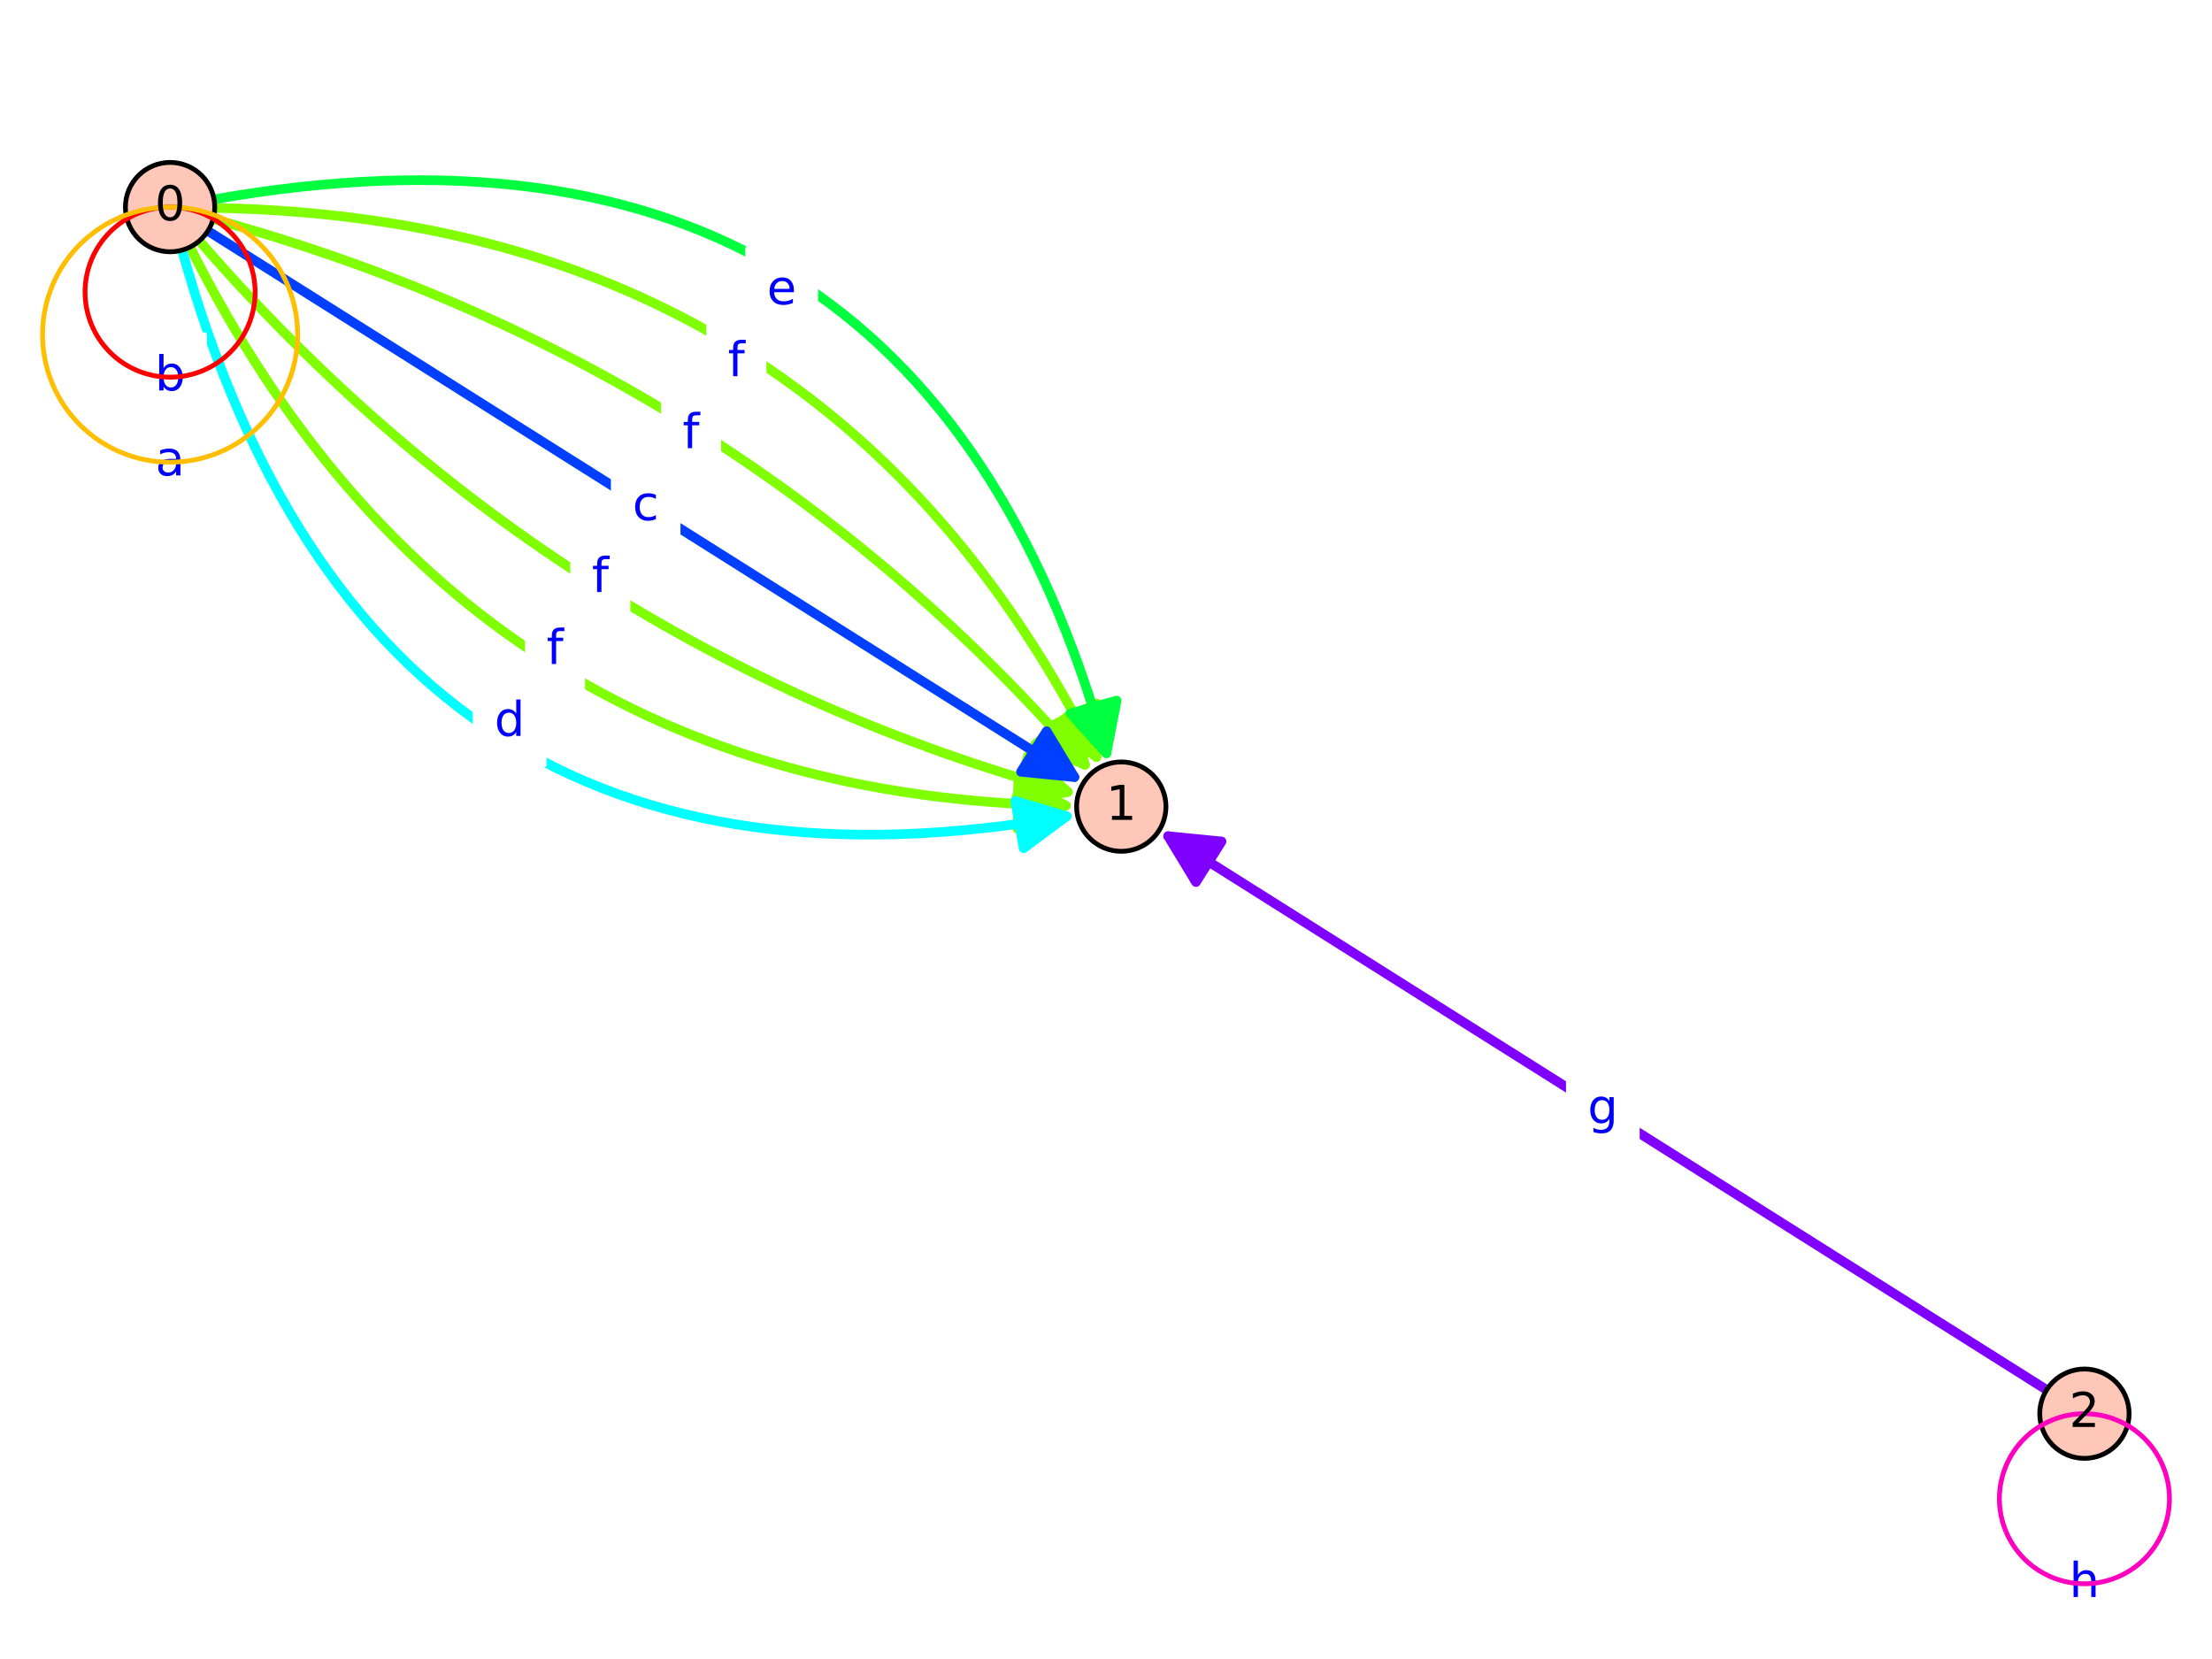 <?xml version="1.0" encoding="utf-8" standalone="no"?>
<!DOCTYPE svg PUBLIC "-//W3C//DTD SVG 1.1//EN"
  "http://www.w3.org/Graphics/SVG/1.1/DTD/svg11.dtd">
<!-- Created with matplotlib (https://matplotlib.org/) -->
<svg height="345.6pt" version="1.1" viewBox="0 0 460.8 345.6" width="460.8pt" xmlns="http://www.w3.org/2000/svg" xmlns:xlink="http://www.w3.org/1999/xlink">
 <defs>
  <style type="text/css">*{stroke-linecap:butt;stroke-linejoin:round;}</style>
 </defs>
 <g id="figure_1">
  <g id="patch_1">
   <path d="M 0 345.6 
L 460.8 345.6 
L 460.8 0 
L 0 0 
z
" style="fill:#ffffff;"/>
  </g>
  <g id="axes_1">
   <g id="patch_2">
    <path d="M 0 336.211 
L 460.8 336.211 
L 460.8 9.389 
L 0 9.389 
z
" style="fill:#ffffff;"/>
   </g>
   <g id="patch_3">
    <path clip-path="url(#pe2e713c1da)" d="M 44.406 45.613 
Q 153.398 75.617 226.018 159.316 
" style="fill:none;stroke:#7fff00;stroke-linecap:round;stroke-width:2;"/>
    <path clip-path="url(#pe2e713c1da)" d="M 223.241 148.486 
L 226.018 159.316 
L 215.688 155.04 
L 223.241 148.486 
z
" style="fill:#7fff00;stroke:#7fff00;stroke-linecap:round;stroke-width:2;"/>
   </g>
   <g id="patch_4">
    <path clip-path="url(#pe2e713c1da)" d="M 41.532 50.173 
Q 115.617 135.561 222.453 164.971 
" style="fill:none;stroke:#7fff00;stroke-linecap:round;stroke-width:2;"/>
    <path clip-path="url(#pe2e713c1da)" d="M 214.139 157.497 
L 222.453 164.971 
L 211.485 167.138 
L 214.139 157.497 
z
" style="fill:#7fff00;stroke:#7fff00;stroke-linecap:round;stroke-width:2;"/>
   </g>
   <g id="patch_5">
    <path clip-path="url(#pe2e713c1da)" d="M 44.738 43.313 
Q 172.289 45.646 228.414 157.714 
" style="fill:none;stroke:#7fff00;stroke-linecap:round;stroke-width:2;"/>
    <path clip-path="url(#pe2e713c1da)" d="M 228.406 146.534 
L 228.414 157.714 
L 219.465 151.012 
L 228.406 146.534 
z
" style="fill:#7fff00;stroke:#7fff00;stroke-linecap:round;stroke-width:2;"/>
   </g>
   <g id="patch_6">
    <path clip-path="url(#pe2e713c1da)" d="M 39.6 51.465 
Q 96.726 165.533 222.041 167.824 
" style="fill:none;stroke:#7fff00;stroke-linecap:round;stroke-width:2;"/>
    <path clip-path="url(#pe2e713c1da)" d="M 212.134 162.642 
L 222.041 167.824 
L 211.952 172.64 
L 212.134 162.642 
z
" style="fill:#7fff00;stroke:#7fff00;stroke-linecap:round;stroke-width:2;"/>
   </g>
   <g id="patch_7">
    <path clip-path="url(#pe2e713c1da)" d="M 44.598 41.527 
Q 191.18 15.674 230.488 156.915 
" style="fill:none;stroke:#00ff3f;stroke-linecap:round;stroke-width:2;"/>
    <path clip-path="url(#pe2e713c1da)" d="M 232.623 145.94 
L 230.488 156.915 
L 222.99 148.621 
L 232.623 145.94 
z
" style="fill:#00ff3f;stroke:#00ff3f;stroke-linecap:round;stroke-width:2;"/>
   </g>
   <g id="patch_8">
    <path clip-path="url(#pe2e713c1da)" d="M 37.928 52.109 
Q 77.835 195.504 222.215 170.04 
" style="fill:none;stroke:#00ffff;stroke-linecap:round;stroke-width:2;"/>
    <path clip-path="url(#pe2e713c1da)" d="M 211.498 166.853 
L 222.215 170.04 
L 213.235 176.701 
L 211.498 166.853 
z
" style="fill:#00ffff;stroke:#00ffff;stroke-linecap:round;stroke-width:2;"/>
   </g>
   <g id="matplotlib.axis_1"/>
   <g id="matplotlib.axis_2"/>
   <g id="patch_9">
    <path clip-path="url(#pe2e713c1da)" d="M 243.348 174.19 
Q 333.903 231.266 426.351 289.535 
" style="fill:none;stroke:#7f00ff;stroke-linecap:round;stroke-width:2;"/>
    <path clip-path="url(#pe2e713c1da)" d="M 249.141 183.752 
L 243.348 174.19 
L 254.474 175.292 
L 249.141 183.752 
z
" style="fill:#7f00ff;stroke:#7f00ff;stroke-linecap:round;stroke-width:2;"/>
   </g>
   <g id="patch_10">
    <path clip-path="url(#pe2e713c1da)" d="M 43.306 48.106 
Q 134.508 105.589 223.817 161.88 
" style="fill:none;stroke:#003fff;stroke-linecap:round;stroke-width:2;"/>
    <path clip-path="url(#pe2e713c1da)" d="M 218.024 152.318 
L 223.817 161.88 
L 212.691 160.778 
L 218.024 152.318 
z
" style="fill:#003fff;stroke:#003fff;stroke-linecap:round;stroke-width:2;"/>
   </g>
   <g id="text_1">
    <g id="patch_11">
     <path d="M 28.259 87.411 
L 42.607 87.411 
L 42.607 69.733 
L 28.259 69.733 
z
" style="fill:#ffffff;stroke:#ffffff;stroke-linejoin:miter;"/>
    </g>
    <!-- b -->
    <g style="fill:#0000ff;" transform="translate(32.259 81.331)scale(0.1 -0.1)">
     <defs>
      <path d="M 48.688 27.297 
Q 48.688 37.203 44.609 42.844 
Q 40.531 48.484 33.406 48.484 
Q 26.266 48.484 22.188 42.844 
Q 18.109 37.203 18.109 27.297 
Q 18.109 17.391 22.188 11.75 
Q 26.266 6.109 33.406 6.109 
Q 40.531 6.109 44.609 11.75 
Q 48.688 17.391 48.688 27.297 
z
M 18.109 46.391 
Q 20.953 51.266 25.266 53.625 
Q 29.594 56 35.594 56 
Q 45.562 56 51.781 48.094 
Q 58.016 40.188 58.016 27.297 
Q 58.016 14.406 51.781 6.484 
Q 45.562 -1.422 35.594 -1.422 
Q 29.594 -1.422 25.266 0.953 
Q 20.953 3.328 18.109 8.203 
L 18.109 0 
L 9.078 0 
L 9.078 75.984 
L 18.109 75.984 
z
" id="DejaVuSans-98"/>
     </defs>
     <use xlink:href="#DejaVuSans-98"/>
    </g>
   </g>
   <g id="text_2">
    <g id="patch_12">
     <path d="M 28.369 105.125 
L 42.497 105.125 
L 42.497 87.447 
L 28.369 87.447 
z
" style="fill:#ffffff;stroke:#ffffff;stroke-linejoin:miter;"/>
    </g>
    <!-- a -->
    <g style="fill:#0000ff;" transform="translate(32.369 99.045)scale(0.1 -0.1)">
     <defs>
      <path d="M 34.281 27.484 
Q 23.391 27.484 19.188 25 
Q 14.984 22.516 14.984 16.5 
Q 14.984 11.719 18.141 8.906 
Q 21.297 6.109 26.703 6.109 
Q 34.188 6.109 38.703 11.406 
Q 43.219 16.703 43.219 25.484 
L 43.219 27.484 
z
M 52.203 31.203 
L 52.203 0 
L 43.219 0 
L 43.219 8.297 
Q 40.141 3.328 35.547 0.953 
Q 30.953 -1.422 24.312 -1.422 
Q 15.922 -1.422 10.953 3.297 
Q 6 8.016 6 15.922 
Q 6 25.141 12.172 29.828 
Q 18.359 34.516 30.609 34.516 
L 43.219 34.516 
L 43.219 35.406 
Q 43.219 41.609 39.141 45 
Q 35.062 48.391 27.688 48.391 
Q 23 48.391 18.547 47.266 
Q 14.109 46.141 10.016 43.891 
L 10.016 52.203 
Q 14.938 54.109 19.578 55.047 
Q 24.219 56 28.609 56 
Q 40.484 56 46.344 49.844 
Q 52.203 43.703 52.203 31.203 
z
" id="DejaVuSans-97"/>
     </defs>
     <use xlink:href="#DejaVuSans-97"/>
    </g>
   </g>
   <g id="text_3">
    <g id="patch_13">
     <path d="M 138.193 99.442 
L 149.713 99.442 
L 149.713 81.764 
L 138.193 81.764 
z
" style="fill:#ffffff;stroke:#ffffff;stroke-linejoin:miter;"/>
    </g>
    <!-- f -->
    <g style="fill:#0000ff;" transform="translate(142.193 93.363)scale(0.1 -0.1)">
     <defs>
      <path d="M 37.109 75.984 
L 37.109 68.5 
L 28.516 68.5 
Q 23.688 68.5 21.797 66.547 
Q 19.922 64.594 19.922 59.516 
L 19.922 54.688 
L 34.719 54.688 
L 34.719 47.703 
L 19.922 47.703 
L 19.922 0 
L 10.891 0 
L 10.891 47.703 
L 2.297 47.703 
L 2.297 54.688 
L 10.891 54.688 
L 10.891 58.5 
Q 10.891 67.625 15.141 71.797 
Q 19.391 75.984 28.609 75.984 
z
" id="DejaVuSans-102"/>
     </defs>
     <use xlink:href="#DejaVuSans-102"/>
    </g>
   </g>
   <g id="text_4">
    <g id="patch_14">
     <path d="M 119.302 129.414 
L 130.822 129.414 
L 130.822 111.736 
L 119.302 111.736 
z
" style="fill:#ffffff;stroke:#ffffff;stroke-linejoin:miter;"/>
    </g>
    <!-- f -->
    <g style="fill:#0000ff;" transform="translate(123.302 123.334)scale(0.1 -0.1)">
     <use xlink:href="#DejaVuSans-102"/>
    </g>
   </g>
   <g id="text_5">
    <g id="patch_15">
     <path d="M 147.638 84.457 
L 159.159 84.457 
L 159.159 66.778 
L 147.638 66.778 
z
" style="fill:#ffffff;stroke:#ffffff;stroke-linejoin:miter;"/>
    </g>
    <!-- f -->
    <g style="fill:#0000ff;" transform="translate(151.638 78.377)scale(0.1 -0.1)">
     <use xlink:href="#DejaVuSans-102"/>
    </g>
   </g>
   <g id="text_6">
    <g id="patch_16">
     <path d="M 109.857 144.4 
L 121.377 144.4 
L 121.377 126.722 
L 109.857 126.722 
z
" style="fill:#ffffff;stroke:#ffffff;stroke-linejoin:miter;"/>
    </g>
    <!-- f -->
    <g style="fill:#0000ff;" transform="translate(113.857 138.32)scale(0.1 -0.1)">
     <use xlink:href="#DejaVuSans-102"/>
    </g>
   </g>
   <g id="text_7">
    <g id="patch_17">
     <path d="M 155.767 69.471 
L 169.92 69.471 
L 169.92 51.793 
L 155.767 51.793 
z
" style="fill:#ffffff;stroke:#ffffff;stroke-linejoin:miter;"/>
    </g>
    <!-- e -->
    <g style="fill:#0000ff;" transform="translate(159.767 63.391)scale(0.1 -0.1)">
     <defs>
      <path d="M 56.203 29.594 
L 56.203 25.203 
L 14.891 25.203 
Q 15.484 15.922 20.484 11.062 
Q 25.484 6.203 34.422 6.203 
Q 39.594 6.203 44.453 7.469 
Q 49.312 8.734 54.109 11.281 
L 54.109 2.781 
Q 49.266 0.734 44.188 -0.344 
Q 39.109 -1.422 33.891 -1.422 
Q 20.797 -1.422 13.156 6.188 
Q 5.516 13.812 5.516 26.812 
Q 5.516 40.234 12.766 48.109 
Q 20.016 56 32.328 56 
Q 43.359 56 49.781 48.891 
Q 56.203 41.797 56.203 29.594 
z
M 47.219 32.234 
Q 47.125 39.594 43.094 43.984 
Q 39.062 48.391 32.422 48.391 
Q 24.906 48.391 20.391 44.141 
Q 15.875 39.891 15.188 32.172 
z
" id="DejaVuSans-101"/>
     </defs>
     <use xlink:href="#DejaVuSans-101"/>
    </g>
   </g>
   <g id="text_8">
    <g id="patch_18">
     <path d="M 98.997 159.386 
L 113.346 159.386 
L 113.346 141.708 
L 98.997 141.708 
z
" style="fill:#ffffff;stroke:#ffffff;stroke-linejoin:miter;"/>
    </g>
    <!-- d -->
    <g style="fill:#0000ff;" transform="translate(102.997 153.306)scale(0.1 -0.1)">
     <defs>
      <path d="M 45.406 46.391 
L 45.406 75.984 
L 54.391 75.984 
L 54.391 0 
L 45.406 0 
L 45.406 8.203 
Q 42.578 3.328 38.25 0.953 
Q 33.938 -1.422 27.875 -1.422 
Q 17.969 -1.422 11.734 6.484 
Q 5.516 14.406 5.516 27.297 
Q 5.516 40.188 11.734 48.094 
Q 17.969 56 27.875 56 
Q 33.938 56 38.25 53.625 
Q 42.578 51.266 45.406 46.391 
z
M 14.797 27.297 
Q 14.797 17.391 18.875 11.75 
Q 22.953 6.109 30.078 6.109 
Q 37.203 6.109 41.297 11.75 
Q 45.406 17.391 45.406 27.297 
Q 45.406 37.203 41.297 42.844 
Q 37.203 48.484 30.078 48.484 
Q 22.953 48.484 18.875 42.844 
Q 14.797 37.203 14.797 27.297 
z
" id="DejaVuSans-100"/>
     </defs>
     <use xlink:href="#DejaVuSans-100"/>
    </g>
   </g>
   <g id="text_9">
    <g id="patch_19">
     <path d="M 427.056 338.765 
L 441.393 338.765 
L 441.393 321.087 
L 427.056 321.087 
z
" style="fill:#ffffff;stroke:#ffffff;stroke-linejoin:miter;"/>
    </g>
    <!-- h -->
    <g style="fill:#0000ff;" transform="translate(431.056 332.685)scale(0.1 -0.1)">
     <defs>
      <path d="M 54.891 33.016 
L 54.891 0 
L 45.906 0 
L 45.906 32.719 
Q 45.906 40.484 42.875 44.328 
Q 39.844 48.188 33.797 48.188 
Q 26.516 48.188 22.312 43.547 
Q 18.109 38.922 18.109 30.906 
L 18.109 0 
L 9.078 0 
L 9.078 75.984 
L 18.109 75.984 
L 18.109 46.188 
Q 21.344 51.125 25.703 53.562 
Q 30.078 56 35.797 56 
Q 45.219 56 50.047 50.172 
Q 54.891 44.344 54.891 33.016 
z
" id="DejaVuSans-104"/>
     </defs>
     <use xlink:href="#DejaVuSans-104"/>
    </g>
   </g>
   <g id="text_10">
    <g id="patch_20">
     <path d="M 326.729 240.105 
L 341.078 240.105 
L 341.078 222.427 
L 326.729 222.427 
z
" style="fill:#ffffff;stroke:#ffffff;stroke-linejoin:miter;"/>
    </g>
    <!-- g -->
    <g style="fill:#0000ff;" transform="translate(330.729 234.026)scale(0.1 -0.1)">
     <defs>
      <path d="M 45.406 27.984 
Q 45.406 37.75 41.375 43.109 
Q 37.359 48.484 30.078 48.484 
Q 22.859 48.484 18.828 43.109 
Q 14.797 37.75 14.797 27.984 
Q 14.797 18.266 18.828 12.891 
Q 22.859 7.516 30.078 7.516 
Q 37.359 7.516 41.375 12.891 
Q 45.406 18.266 45.406 27.984 
z
M 54.391 6.781 
Q 54.391 -7.172 48.188 -13.984 
Q 42 -20.797 29.203 -20.797 
Q 24.469 -20.797 20.266 -20.094 
Q 16.062 -19.391 12.109 -17.922 
L 12.109 -9.188 
Q 16.062 -11.328 19.922 -12.344 
Q 23.781 -13.375 27.781 -13.375 
Q 36.625 -13.375 41.016 -8.766 
Q 45.406 -4.156 45.406 5.172 
L 45.406 9.625 
Q 42.625 4.781 38.281 2.391 
Q 33.938 0 27.875 0 
Q 17.828 0 11.672 7.656 
Q 5.516 15.328 5.516 27.984 
Q 5.516 40.672 11.672 48.328 
Q 17.828 56 27.875 56 
Q 33.938 56 38.281 53.609 
Q 42.625 51.219 45.406 46.391 
L 45.406 54.688 
L 54.391 54.688 
z
" id="DejaVuSans-103"/>
     </defs>
     <use xlink:href="#DejaVuSans-103"/>
    </g>
   </g>
   <g id="text_11">
    <g id="patch_21">
     <path d="M 127.758 114.428 
L 141.257 114.428 
L 141.257 96.75 
L 127.758 96.75 
z
" style="fill:#ffffff;stroke:#ffffff;stroke-linejoin:miter;"/>
    </g>
    <!-- c -->
    <g style="fill:#0000ff;" transform="translate(131.758 108.349)scale(0.1 -0.1)">
     <defs>
      <path d="M 48.781 52.594 
L 48.781 44.188 
Q 44.969 46.297 41.141 47.344 
Q 37.312 48.391 33.406 48.391 
Q 24.656 48.391 19.812 42.844 
Q 14.984 37.312 14.984 27.297 
Q 14.984 17.281 19.812 11.734 
Q 24.656 6.203 33.406 6.203 
Q 37.312 6.203 41.141 7.25 
Q 44.969 8.297 48.781 10.406 
L 48.781 2.094 
Q 45.016 0.344 40.984 -0.531 
Q 36.969 -1.422 32.422 -1.422 
Q 20.062 -1.422 12.781 6.344 
Q 5.516 14.109 5.516 27.297 
Q 5.516 40.672 12.859 48.328 
Q 20.219 56 33.016 56 
Q 37.156 56 41.109 55.141 
Q 45.062 54.297 48.781 52.594 
z
" id="DejaVuSans-99"/>
     </defs>
     <use xlink:href="#DejaVuSans-99"/>
    </g>
   </g>
   <g id="patch_22">
    <path d="M 35.433 52.45 
C 37.901 52.45 40.268 51.47 42.014 49.724 
C 43.759 47.979 44.74 45.612 44.74 43.143 
C 44.74 40.675 43.759 38.308 42.014 36.562 
C 40.268 34.817 37.901 33.836 35.433 33.836 
C 32.965 33.836 30.597 34.817 28.852 36.562 
C 27.106 38.308 26.126 40.675 26.126 43.143 
C 26.126 45.612 27.106 47.979 28.852 49.724 
C 30.597 51.47 32.965 52.45 35.433 52.45 
z
" style="fill:#fec7b8;stroke:#000000;stroke-linejoin:miter;"/>
   </g>
   <g id="patch_23">
    <path d="M 233.582 177.342 
C 236.051 177.342 238.418 176.361 240.164 174.616 
C 241.909 172.871 242.889 170.503 242.889 168.035 
C 242.889 165.567 241.909 163.199 240.164 161.454 
C 238.418 159.709 236.051 158.728 233.582 158.728 
C 231.114 158.728 228.747 159.709 227.001 161.454 
C 225.256 163.199 224.276 165.567 224.276 168.035 
C 224.276 170.503 225.256 172.871 227.001 174.616 
C 228.747 176.361 231.114 177.342 233.582 177.342 
z
" style="fill:#fec7b8;stroke:#000000;stroke-linejoin:miter;"/>
   </g>
   <g id="patch_24">
    <path d="M 434.224 303.804 
C 436.693 303.804 439.06 302.824 440.805 301.079 
C 442.551 299.333 443.531 296.966 443.531 294.498 
C 443.531 292.029 442.551 289.662 440.805 287.917 
C 439.06 286.171 436.693 285.191 434.224 285.191 
C 431.756 285.191 429.389 286.171 427.643 287.917 
C 425.898 289.662 424.917 292.029 424.917 294.498 
C 424.917 296.966 425.898 299.333 427.643 301.079 
C 429.389 302.824 431.756 303.804 434.224 303.804 
z
" style="fill:#fec7b8;stroke:#000000;stroke-linejoin:miter;"/>
   </g>
   <g id="patch_25">
    <path clip-path="url(#pe2e713c1da)" d="M 35.433 78.572 
C 40.131 78.572 44.637 76.705 47.959 73.383 
C 51.28 70.061 53.147 65.555 53.147 60.857 
C 53.147 56.16 51.28 51.654 47.959 48.332 
C 44.637 45.01 40.131 43.143 35.433 43.143 
C 30.735 43.143 26.229 45.01 22.907 48.332 
C 19.585 51.654 17.719 56.16 17.719 60.857 
C 17.719 65.555 19.585 70.061 22.907 73.383 
C 26.229 76.705 30.735 78.572 35.433 78.572 
z
" style="fill:none;stroke:#ff0000;stroke-linejoin:miter;"/>
   </g>
   <g id="patch_26">
    <path clip-path="url(#pe2e713c1da)" d="M 35.433 96.286 
C 42.48 96.286 49.239 93.486 54.221 88.503 
C 59.204 83.52 62.004 76.761 62.004 69.715 
C 62.004 62.668 59.204 55.909 54.221 50.926 
C 49.239 45.943 42.48 43.143 35.433 43.143 
C 28.386 43.143 21.627 45.943 16.644 50.926 
C 11.661 55.909 8.862 62.668 8.862 69.715 
C 8.862 76.761 11.661 83.52 16.644 88.503 
C 21.627 93.486 28.386 96.286 35.433 96.286 
z
" style="fill:none;stroke:#ffbf00;stroke-linejoin:miter;"/>
   </g>
   <g id="patch_27">
    <path clip-path="url(#pe2e713c1da)" d="M 434.224 329.926 
C 438.922 329.926 443.428 328.059 446.75 324.737 
C 450.072 321.416 451.938 316.91 451.938 312.212 
C 451.938 307.514 450.072 303.008 446.75 299.686 
C 443.428 296.364 438.922 294.498 434.224 294.498 
C 429.526 294.498 425.02 296.364 421.699 299.686 
C 418.377 303.008 416.51 307.514 416.51 312.212 
C 416.51 316.91 418.377 321.416 421.699 324.737 
C 425.02 328.059 429.526 329.926 434.224 329.926 
z
" style="fill:none;stroke:#ff00bf;stroke-linejoin:miter;"/>
   </g>
   <g id="text_12">
    <!-- 0 -->
    <g transform="translate(32.252 45.903)scale(0.1 -0.1)">
     <defs>
      <path d="M 31.781 66.406 
Q 24.172 66.406 20.328 58.906 
Q 16.5 51.422 16.5 36.375 
Q 16.5 21.391 20.328 13.891 
Q 24.172 6.391 31.781 6.391 
Q 39.453 6.391 43.281 13.891 
Q 47.125 21.391 47.125 36.375 
Q 47.125 51.422 43.281 58.906 
Q 39.453 66.406 31.781 66.406 
z
M 31.781 74.219 
Q 44.047 74.219 50.516 64.516 
Q 56.984 54.828 56.984 36.375 
Q 56.984 17.969 50.516 8.266 
Q 44.047 -1.422 31.781 -1.422 
Q 19.531 -1.422 13.062 8.266 
Q 6.594 17.969 6.594 36.375 
Q 6.594 54.828 13.062 64.516 
Q 19.531 74.219 31.781 74.219 
z
" id="DejaVuSans-48"/>
     </defs>
     <use xlink:href="#DejaVuSans-48"/>
    </g>
   </g>
   <g id="text_13">
    <!-- 1 -->
    <g transform="translate(230.401 170.794)scale(0.1 -0.1)">
     <defs>
      <path d="M 12.406 8.297 
L 28.516 8.297 
L 28.516 63.922 
L 10.984 60.406 
L 10.984 69.391 
L 28.422 72.906 
L 38.281 72.906 
L 38.281 8.297 
L 54.391 8.297 
L 54.391 0 
L 12.406 0 
z
" id="DejaVuSans-49"/>
     </defs>
     <use xlink:href="#DejaVuSans-49"/>
    </g>
   </g>
   <g id="text_14">
    <!-- 2 -->
    <g transform="translate(431.043 297.257)scale(0.1 -0.1)">
     <defs>
      <path d="M 19.188 8.297 
L 53.609 8.297 
L 53.609 0 
L 7.328 0 
L 7.328 8.297 
Q 12.938 14.109 22.625 23.891 
Q 32.328 33.688 34.812 36.531 
Q 39.547 41.844 41.422 45.531 
Q 43.312 49.219 43.312 52.781 
Q 43.312 58.594 39.234 62.25 
Q 35.156 65.922 28.609 65.922 
Q 23.969 65.922 18.812 64.312 
Q 13.672 62.703 7.812 59.422 
L 7.812 69.391 
Q 13.766 71.781 18.938 73 
Q 24.125 74.219 28.422 74.219 
Q 39.75 74.219 46.484 68.547 
Q 53.219 62.891 53.219 53.422 
Q 53.219 48.922 51.531 44.891 
Q 49.859 40.875 45.406 35.406 
Q 44.188 33.984 37.641 27.219 
Q 31.109 20.453 19.188 8.297 
z
" id="DejaVuSans-50"/>
     </defs>
     <use xlink:href="#DejaVuSans-50"/>
    </g>
   </g>
  </g>
 </g>
 <defs>
  <clipPath id="pe2e713c1da">
   <rect height="326.822" width="460.8" x="0" y="9.389"/>
  </clipPath>
 </defs>
</svg>
